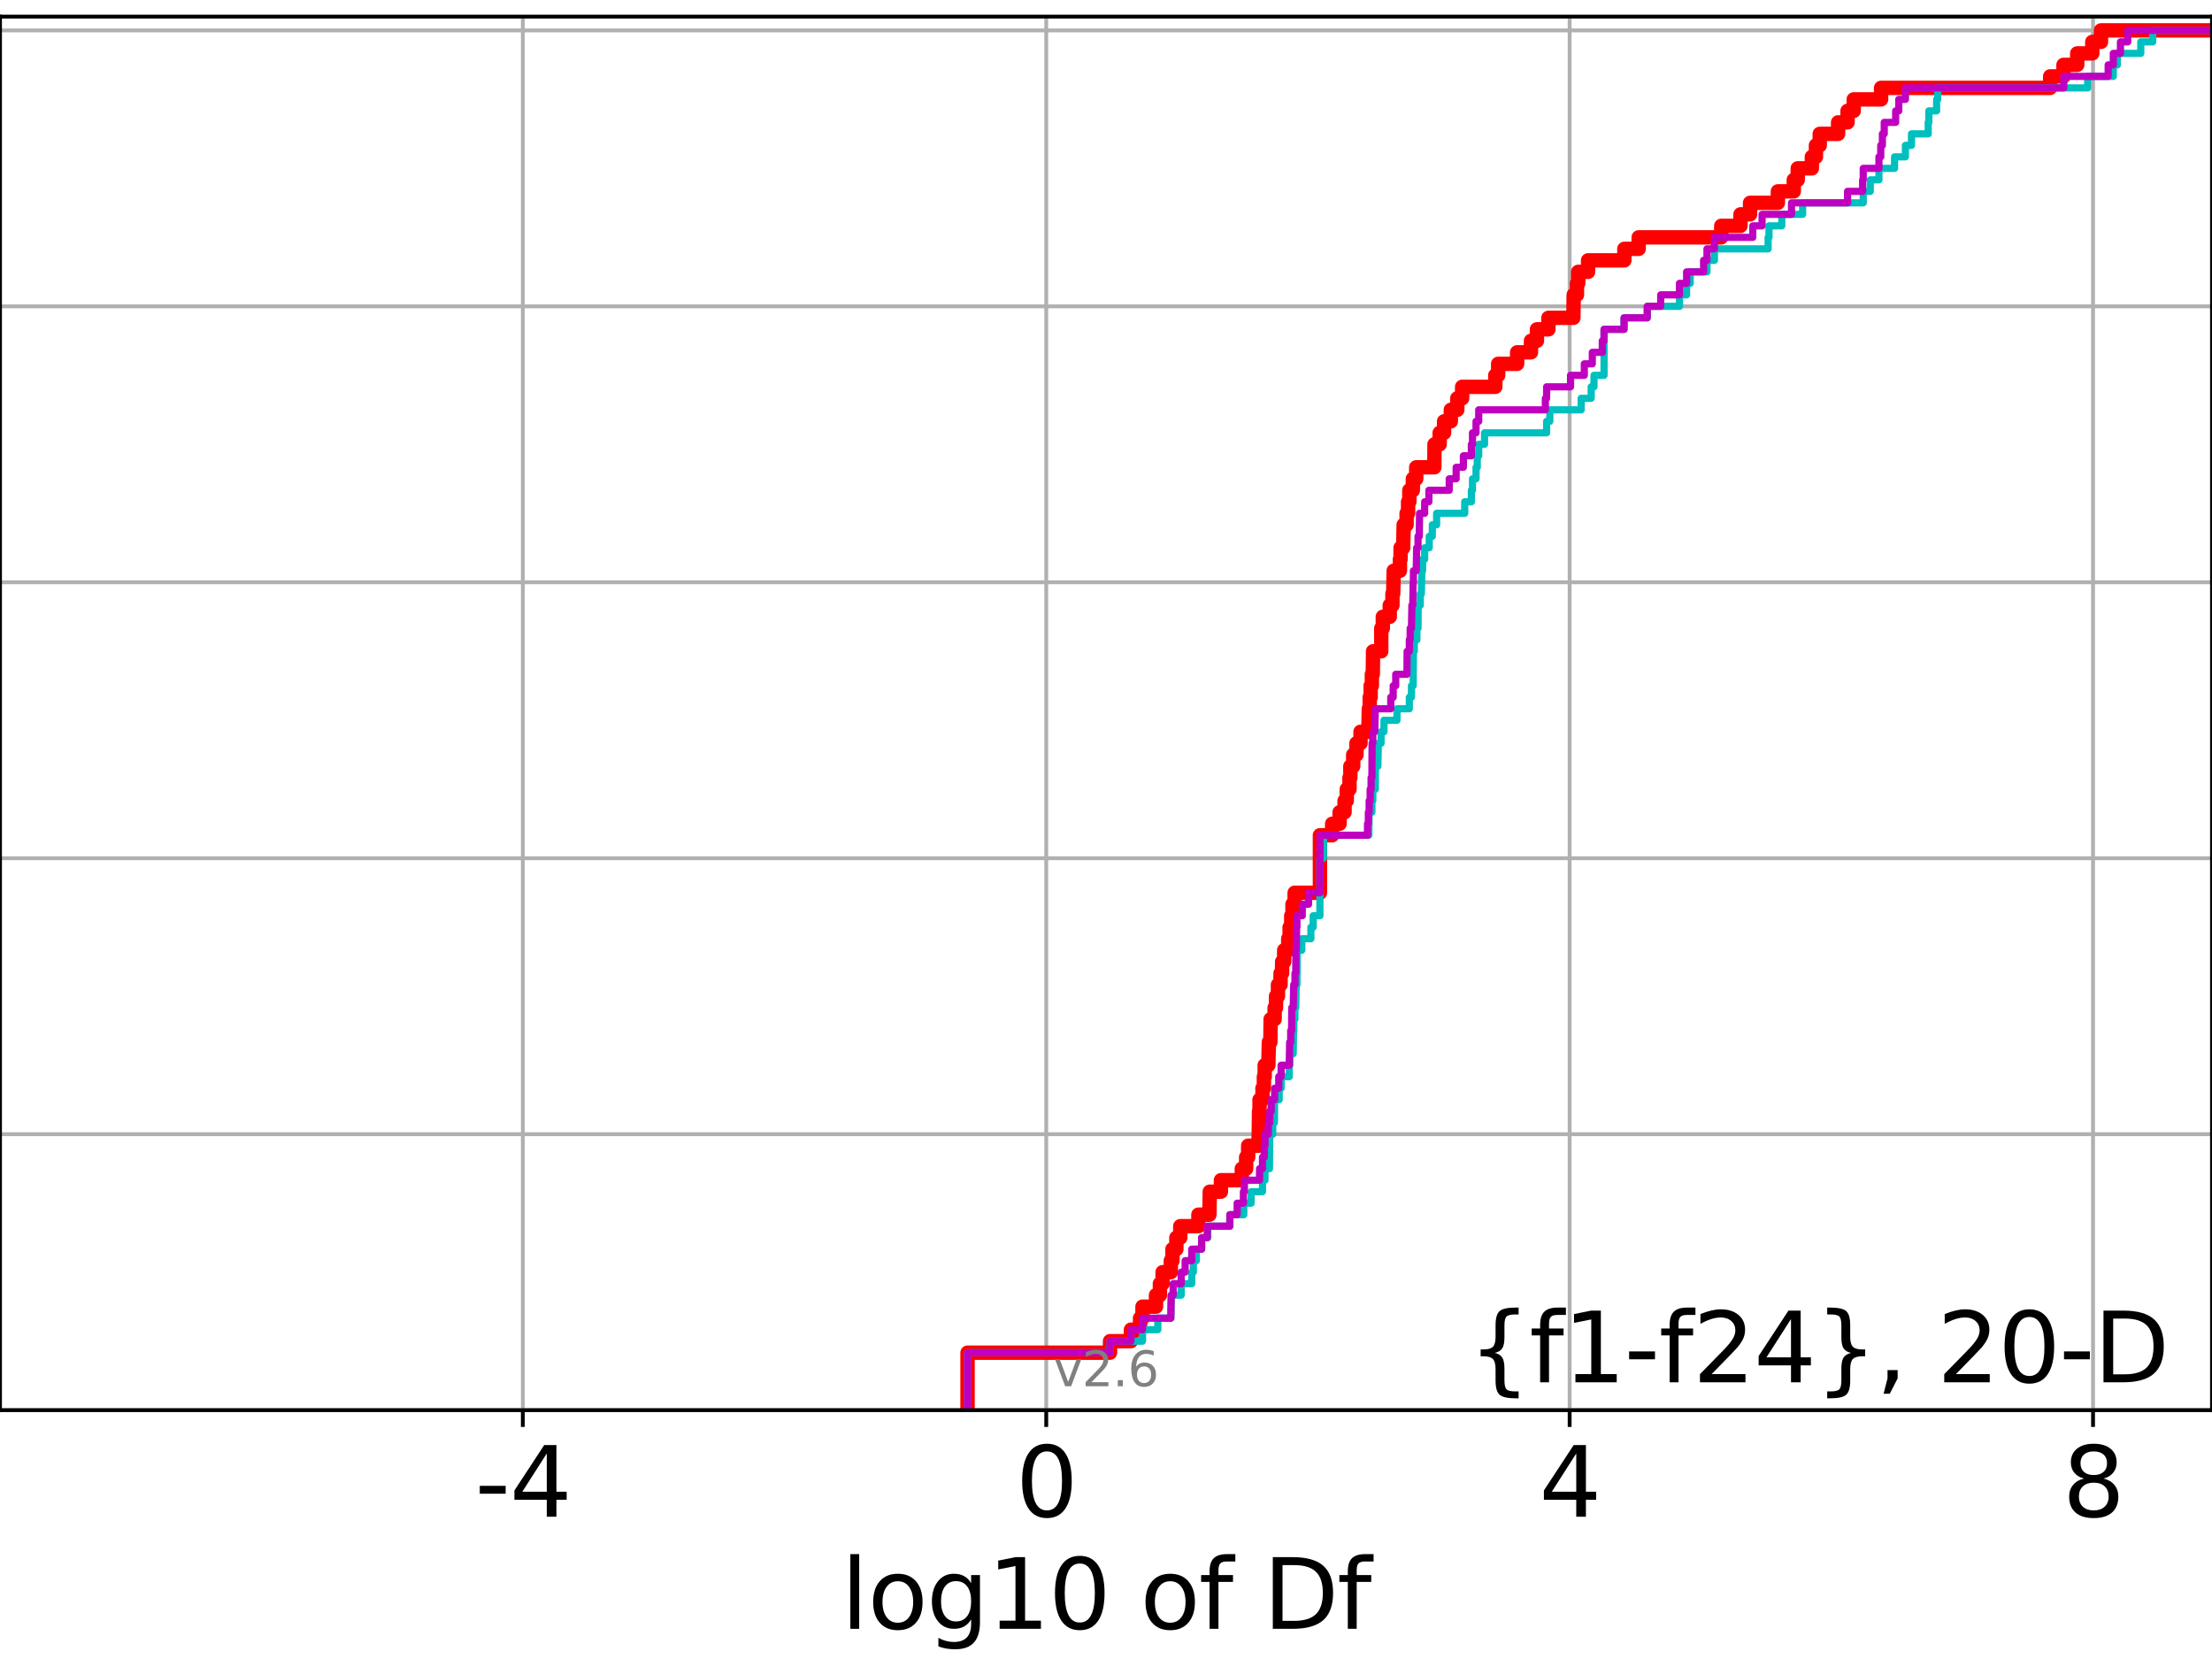 <?xml version="1.0" encoding="utf-8" standalone="no"?>
<!DOCTYPE svg PUBLIC "-//W3C//DTD SVG 1.1//EN"
  "http://www.w3.org/Graphics/SVG/1.1/DTD/svg11.dtd">
<svg xmlns:xlink="http://www.w3.org/1999/xlink" width="460.8pt" height="345.6pt" viewBox="0 0 460.8 345.6" xmlns="http://www.w3.org/2000/svg" version="1.1">
 <defs>
  <style type="text/css">*{stroke-linejoin: round; stroke-linecap: butt}</style>
 </defs>
 <g id="figure_1">
  <g id="patch_1">
   <path d="M 0 345.6 
L 460.8 345.6 
L 460.8 0 
L 0 0 
z
" style="fill: #ffffff"/>
  </g>
  <g id="axes_1">
   <g id="patch_2">
    <path d="M 0 293.76 
L 460.8 293.76 
L 460.8 3.456 
L 0 3.456 
z
" style="fill: #ffffff"/>
   </g>
   <g id="matplotlib.axis_1">
    <g id="xtick_1">
     <g id="line2d_1">
      <path d="M 108.916 293.76 
L 108.916 3.456 
" clip-path="url(#pedbc713499)" style="fill: none; stroke: #b0b0b0; stroke-width: 0.8; stroke-linecap: square"/>
     </g>
     <g id="line2d_2">
      <defs>
       <path id="m871bc2425a" d="M 0 0 
L 0 3.5 
" style="stroke: #000000; stroke-width: 0.8"/>
      </defs>
      <g>
       <use xlink:href="#m871bc2425a" x="108.916" y="293.76" style="stroke: #000000; stroke-width: 0.8"/>
      </g>
     </g>
     <g id="text_1">
      <!-- -4 -->
      <g transform="translate(98.946 315.957)scale(0.2 -0.2)">
       <defs>
        <path id="DejaVuSans-2d" d="M 313 2009 
L 1997 2009 
L 1997 1497 
L 313 1497 
L 313 2009 
z
" transform="scale(0.016)"/>
        <path id="DejaVuSans-34" d="M 2419 4116 
L 825 1625 
L 2419 1625 
L 2419 4116 
z
M 2253 4666 
L 3047 4666 
L 3047 1625 
L 3713 1625 
L 3713 1100 
L 3047 1100 
L 3047 0 
L 2419 0 
L 2419 1100 
L 313 1100 
L 313 1709 
L 2253 4666 
z
" transform="scale(0.016)"/>
       </defs>
       <use xlink:href="#DejaVuSans-2d"/>
       <use xlink:href="#DejaVuSans-34" x="36.084"/>
      </g>
     </g>
    </g>
    <g id="xtick_2">
     <g id="line2d_3">
      <path d="M 217.951 293.76 
L 217.951 3.456 
" clip-path="url(#pedbc713499)" style="fill: none; stroke: #b0b0b0; stroke-width: 0.8; stroke-linecap: square"/>
     </g>
     <g id="line2d_4">
      <g>
       <use xlink:href="#m871bc2425a" x="217.951" y="293.76" style="stroke: #000000; stroke-width: 0.8"/>
      </g>
     </g>
     <g id="text_2">
      <!-- 0 -->
      <g transform="translate(211.588 315.957)scale(0.2 -0.2)">
       <defs>
        <path id="DejaVuSans-30" d="M 2034 4250 
Q 1547 4250 1301 3770 
Q 1056 3291 1056 2328 
Q 1056 1369 1301 889 
Q 1547 409 2034 409 
Q 2525 409 2770 889 
Q 3016 1369 3016 2328 
Q 3016 3291 2770 3770 
Q 2525 4250 2034 4250 
z
M 2034 4750 
Q 2819 4750 3233 4129 
Q 3647 3509 3647 2328 
Q 3647 1150 3233 529 
Q 2819 -91 2034 -91 
Q 1250 -91 836 529 
Q 422 1150 422 2328 
Q 422 3509 836 4129 
Q 1250 4750 2034 4750 
z
" transform="scale(0.016)"/>
       </defs>
       <use xlink:href="#DejaVuSans-30"/>
      </g>
     </g>
    </g>
    <g id="xtick_3">
     <g id="line2d_5">
      <path d="M 326.985 293.76 
L 326.985 3.456 
" clip-path="url(#pedbc713499)" style="fill: none; stroke: #b0b0b0; stroke-width: 0.8; stroke-linecap: square"/>
     </g>
     <g id="line2d_6">
      <g>
       <use xlink:href="#m871bc2425a" x="326.985" y="293.76" style="stroke: #000000; stroke-width: 0.8"/>
      </g>
     </g>
     <g id="text_3">
      <!-- 4 -->
      <g transform="translate(320.622 315.957)scale(0.2 -0.2)">
       <use xlink:href="#DejaVuSans-34"/>
      </g>
     </g>
    </g>
    <g id="xtick_4">
     <g id="line2d_7">
      <path d="M 436.019 293.76 
L 436.019 3.456 
" clip-path="url(#pedbc713499)" style="fill: none; stroke: #b0b0b0; stroke-width: 0.8; stroke-linecap: square"/>
     </g>
     <g id="line2d_8">
      <g>
       <use xlink:href="#m871bc2425a" x="436.019" y="293.76" style="stroke: #000000; stroke-width: 0.8"/>
      </g>
     </g>
     <g id="text_4">
      <!-- 8 -->
      <g transform="translate(429.656 315.957)scale(0.2 -0.2)">
       <defs>
        <path id="DejaVuSans-38" d="M 2034 2216 
Q 1584 2216 1326 1975 
Q 1069 1734 1069 1313 
Q 1069 891 1326 650 
Q 1584 409 2034 409 
Q 2484 409 2743 651 
Q 3003 894 3003 1313 
Q 3003 1734 2745 1975 
Q 2488 2216 2034 2216 
z
M 1403 2484 
Q 997 2584 770 2862 
Q 544 3141 544 3541 
Q 544 4100 942 4425 
Q 1341 4750 2034 4750 
Q 2731 4750 3128 4425 
Q 3525 4100 3525 3541 
Q 3525 3141 3298 2862 
Q 3072 2584 2669 2484 
Q 3125 2378 3379 2068 
Q 3634 1759 3634 1313 
Q 3634 634 3220 271 
Q 2806 -91 2034 -91 
Q 1263 -91 848 271 
Q 434 634 434 1313 
Q 434 1759 690 2068 
Q 947 2378 1403 2484 
z
M 1172 3481 
Q 1172 3119 1398 2916 
Q 1625 2713 2034 2713 
Q 2441 2713 2670 2916 
Q 2900 3119 2900 3481 
Q 2900 3844 2670 4047 
Q 2441 4250 2034 4250 
Q 1625 4250 1398 4047 
Q 1172 3844 1172 3481 
z
" transform="scale(0.016)"/>
       </defs>
       <use xlink:href="#DejaVuSans-38"/>
      </g>
     </g>
    </g>
    <g id="text_5">
     <!-- log10 of Df -->
     <g transform="translate(175.214 339.313)scale(0.2 -0.2)">
      <defs>
       <path id="DejaVuSans-6c" d="M 603 4863 
L 1178 4863 
L 1178 0 
L 603 0 
L 603 4863 
z
" transform="scale(0.016)"/>
       <path id="DejaVuSans-6f" d="M 1959 3097 
Q 1497 3097 1228 2736 
Q 959 2375 959 1747 
Q 959 1119 1226 758 
Q 1494 397 1959 397 
Q 2419 397 2687 759 
Q 2956 1122 2956 1747 
Q 2956 2369 2687 2733 
Q 2419 3097 1959 3097 
z
M 1959 3584 
Q 2709 3584 3137 3096 
Q 3566 2609 3566 1747 
Q 3566 888 3137 398 
Q 2709 -91 1959 -91 
Q 1206 -91 779 398 
Q 353 888 353 1747 
Q 353 2609 779 3096 
Q 1206 3584 1959 3584 
z
" transform="scale(0.016)"/>
       <path id="DejaVuSans-67" d="M 2906 1791 
Q 2906 2416 2648 2759 
Q 2391 3103 1925 3103 
Q 1463 3103 1205 2759 
Q 947 2416 947 1791 
Q 947 1169 1205 825 
Q 1463 481 1925 481 
Q 2391 481 2648 825 
Q 2906 1169 2906 1791 
z
M 3481 434 
Q 3481 -459 3084 -895 
Q 2688 -1331 1869 -1331 
Q 1566 -1331 1297 -1286 
Q 1028 -1241 775 -1147 
L 775 -588 
Q 1028 -725 1275 -790 
Q 1522 -856 1778 -856 
Q 2344 -856 2625 -561 
Q 2906 -266 2906 331 
L 2906 616 
Q 2728 306 2450 153 
Q 2172 0 1784 0 
Q 1141 0 747 490 
Q 353 981 353 1791 
Q 353 2603 747 3093 
Q 1141 3584 1784 3584 
Q 2172 3584 2450 3431 
Q 2728 3278 2906 2969 
L 2906 3500 
L 3481 3500 
L 3481 434 
z
" transform="scale(0.016)"/>
       <path id="DejaVuSans-31" d="M 794 531 
L 1825 531 
L 1825 4091 
L 703 3866 
L 703 4441 
L 1819 4666 
L 2450 4666 
L 2450 531 
L 3481 531 
L 3481 0 
L 794 0 
L 794 531 
z
" transform="scale(0.016)"/>
       <path id="DejaVuSans-20" transform="scale(0.016)"/>
       <path id="DejaVuSans-66" d="M 2375 4863 
L 2375 4384 
L 1825 4384 
Q 1516 4384 1395 4259 
Q 1275 4134 1275 3809 
L 1275 3500 
L 2222 3500 
L 2222 3053 
L 1275 3053 
L 1275 0 
L 697 0 
L 697 3053 
L 147 3053 
L 147 3500 
L 697 3500 
L 697 3744 
Q 697 4328 969 4595 
Q 1241 4863 1831 4863 
L 2375 4863 
z
" transform="scale(0.016)"/>
       <path id="DejaVuSans-44" d="M 1259 4147 
L 1259 519 
L 2022 519 
Q 2988 519 3436 956 
Q 3884 1394 3884 2338 
Q 3884 3275 3436 3711 
Q 2988 4147 2022 4147 
L 1259 4147 
z
M 628 4666 
L 1925 4666 
Q 3281 4666 3915 4102 
Q 4550 3538 4550 2338 
Q 4550 1131 3912 565 
Q 3275 0 1925 0 
L 628 0 
L 628 4666 
z
" transform="scale(0.016)"/>
      </defs>
      <use xlink:href="#DejaVuSans-6c"/>
      <use xlink:href="#DejaVuSans-6f" x="27.783"/>
      <use xlink:href="#DejaVuSans-67" x="88.965"/>
      <use xlink:href="#DejaVuSans-31" x="152.441"/>
      <use xlink:href="#DejaVuSans-30" x="216.064"/>
      <use xlink:href="#DejaVuSans-20" x="279.688"/>
      <use xlink:href="#DejaVuSans-6f" x="311.475"/>
      <use xlink:href="#DejaVuSans-66" x="372.656"/>
      <use xlink:href="#DejaVuSans-20" x="407.861"/>
      <use xlink:href="#DejaVuSans-44" x="439.648"/>
      <use xlink:href="#DejaVuSans-66" x="516.65"/>
     </g>
    </g>
   </g>
   <g id="matplotlib.axis_2">
    <g id="ytick_1">
     <g id="line2d_9">
      <path d="M 0 293.76 
L 460.8 293.76 
" clip-path="url(#pedbc713499)" style="fill: none; stroke: #b0b0b0; stroke-width: 0.8; stroke-linecap: square"/>
     </g>
     <g id="line2d_10">
      <defs>
       <path id="m994f7c30a4" d="M 0 0 
L -3.5 0 
" style="stroke: #000000; stroke-width: 0.8"/>
      </defs>
      <g>
       <use xlink:href="#m994f7c30a4" x="0" y="293.76" style="stroke: #000000; stroke-width: 0.8"/>
      </g>
     </g>
    </g>
    <g id="ytick_2">
     <g id="line2d_11">
      <path d="M 0 236.274 
L 460.8 236.274 
" clip-path="url(#pedbc713499)" style="fill: none; stroke: #b0b0b0; stroke-width: 0.8; stroke-linecap: square"/>
     </g>
     <g id="line2d_12">
      <g>
       <use xlink:href="#m994f7c30a4" x="0" y="236.274" style="stroke: #000000; stroke-width: 0.8"/>
      </g>
     </g>
    </g>
    <g id="ytick_3">
     <g id="line2d_13">
      <path d="M 0 178.788 
L 460.8 178.788 
" clip-path="url(#pedbc713499)" style="fill: none; stroke: #b0b0b0; stroke-width: 0.8; stroke-linecap: square"/>
     </g>
     <g id="line2d_14">
      <g>
       <use xlink:href="#m994f7c30a4" x="0" y="178.788" style="stroke: #000000; stroke-width: 0.8"/>
      </g>
     </g>
    </g>
    <g id="ytick_4">
     <g id="line2d_15">
      <path d="M 0 121.302 
L 460.8 121.302 
" clip-path="url(#pedbc713499)" style="fill: none; stroke: #b0b0b0; stroke-width: 0.8; stroke-linecap: square"/>
     </g>
     <g id="line2d_16">
      <g>
       <use xlink:href="#m994f7c30a4" x="0" y="121.302" style="stroke: #000000; stroke-width: 0.8"/>
      </g>
     </g>
    </g>
    <g id="ytick_5">
     <g id="line2d_17">
      <path d="M 0 63.816 
L 460.8 63.816 
" clip-path="url(#pedbc713499)" style="fill: none; stroke: #b0b0b0; stroke-width: 0.8; stroke-linecap: square"/>
     </g>
     <g id="line2d_18">
      <g>
       <use xlink:href="#m994f7c30a4" x="0" y="63.816" style="stroke: #000000; stroke-width: 0.8"/>
      </g>
     </g>
    </g>
    <g id="ytick_6">
     <g id="line2d_19">
      <path d="M 0 6.33 
L 460.8 6.33 
" clip-path="url(#pedbc713499)" style="fill: none; stroke: #b0b0b0; stroke-width: 0.8; stroke-linecap: square"/>
     </g>
     <g id="line2d_20">
      <g>
       <use xlink:href="#m994f7c30a4" x="0" y="6.33" style="stroke: #000000; stroke-width: 0.8"/>
      </g>
     </g>
    </g>
   </g>
   <g id="line2d_21">
    <path d="M 201.557 293.76 
L 201.557 281.784 
L 231.239 281.784 
L 231.239 279.389 
L 235.599 279.389 
L 235.599 276.993 
L 237.495 276.993 
L 237.495 274.598 
L 238.004 274.598 
L 238.004 272.203 
L 240.814 272.203 
L 240.814 269.808 
L 241.629 269.808 
L 241.629 267.412 
L 242.189 267.412 
L 242.189 265.017 
L 243.904 265.017 
L 243.904 262.622 
L 244.249 262.622 
L 244.249 260.227 
L 245.059 260.227 
L 245.059 257.831 
L 245.874 257.831 
L 245.874 255.436 
L 249.648 255.436 
L 249.648 253.041 
L 251.941 253.041 
L 252.018 248.25 
L 254.344 248.25 
L 254.344 245.855 
L 258.691 245.855 
L 258.691 243.46 
L 259.594 243.46 
L 259.594 241.065 
L 260.018 241.065 
L 260.018 238.669 
L 262.179 238.669 
L 262.287 231.484 
L 262.384 231.484 
L 262.384 229.088 
L 262.998 229.088 
L 262.998 226.693 
L 263.291 226.693 
L 263.291 224.298 
L 263.459 224.298 
L 263.459 221.903 
L 264.218 221.903 
L 264.322 217.112 
L 264.643 217.112 
L 264.697 212.322 
L 265.53 212.322 
L 265.53 209.926 
L 265.819 209.926 
L 265.819 207.531 
L 266.223 207.531 
L 266.223 205.136 
L 266.764 205.136 
L 266.764 202.741 
L 267.089 202.741 
L 267.089 200.345 
L 267.518 200.345 
L 267.518 197.95 
L 268.365 197.95 
L 268.365 195.555 
L 268.655 195.555 
L 268.655 193.16 
L 268.988 193.16 
L 268.988 190.764 
L 269.249 190.764 
L 269.249 188.369 
L 269.698 188.369 
L 269.698 185.974 
L 274.966 185.974 
L 274.966 173.998 
L 277.516 173.998 
L 277.516 171.602 
L 279.061 171.602 
L 279.061 169.207 
L 280.098 169.207 
L 280.098 166.812 
L 280.555 166.812 
L 280.555 164.417 
L 281.124 164.417 
L 281.124 162.021 
L 281.304 162.021 
L 281.304 159.626 
L 281.896 159.626 
L 281.896 157.231 
L 282.577 157.231 
L 282.577 154.836 
L 283.419 154.836 
L 283.419 152.44 
L 285.051 152.44 
L 285.148 147.65 
L 285.339 147.65 
L 285.339 145.255 
L 285.535 145.255 
L 285.535 142.859 
L 285.787 142.859 
L 285.787 140.464 
L 285.98 140.464 
L 286.038 135.674 
L 287.74 135.674 
L 287.745 130.883 
L 288.067 130.883 
L 288.067 128.488 
L 289.513 128.488 
L 289.513 126.093 
L 290.072 126.093 
L 290.072 123.697 
L 290.228 123.697 
L 290.334 118.907 
L 291.629 118.907 
L 291.629 116.512 
L 291.765 116.512 
L 291.765 114.116 
L 292.305 114.116 
L 292.413 109.326 
L 293.022 109.326 
L 293.022 106.931 
L 293.331 106.931 
L 293.331 104.535 
L 293.588 104.535 
L 293.588 102.14 
L 294.322 102.14 
L 294.322 99.745 
L 295.025 99.745 
L 295.025 97.35 
L 298.797 97.35 
L 298.837 92.559 
L 299.909 92.559 
L 299.909 90.164 
L 300.831 90.164 
L 300.831 87.769 
L 302.233 87.769 
L 302.233 85.373 
L 303.577 85.373 
L 303.577 82.978 
L 304.592 82.978 
L 304.592 80.583 
L 311.498 80.583 
L 311.498 78.188 
L 312.096 78.188 
L 312.096 75.792 
L 316.047 75.792 
L 316.047 73.397 
L 318.931 73.397 
L 318.931 71.002 
L 320.171 71.002 
L 320.171 68.607 
L 322.565 68.607 
L 322.565 66.211 
L 327.762 66.211 
L 327.829 61.421 
L 328.509 61.421 
L 328.509 59.026 
L 328.77 59.026 
L 328.77 56.63 
L 330.826 56.63 
L 330.826 54.235 
L 338.384 54.235 
L 338.384 51.84 
L 341.368 51.84 
L 341.368 49.445 
L 358.567 49.445 
L 358.567 47.05 
L 362.576 47.05 
L 362.576 44.654 
L 364.569 44.654 
L 364.569 42.259 
L 370.369 42.259 
L 370.369 39.864 
L 373.68 39.864 
L 373.68 37.469 
L 374.503 37.469 
L 374.503 35.073 
L 377.442 35.073 
L 377.442 32.678 
L 378.294 32.678 
L 378.294 30.283 
L 379.086 30.283 
L 379.086 27.888 
L 382.911 27.888 
L 382.911 25.492 
L 384.878 25.492 
L 384.878 23.097 
L 386.165 23.097 
L 386.165 20.702 
L 391.869 20.702 
L 391.869 18.307 
L 427.092 18.307 
L 427.092 15.911 
L 429.864 15.911 
L 429.864 13.516 
L 432.721 13.516 
L 432.721 11.121 
L 435.861 11.121 
L 435.861 8.726 
L 437.677 8.726 
L 437.677 6.33 
L 437.677 6.33 
L 460.8 6.33 
L 460.8 6.33 
" clip-path="url(#pedbc713499)" style="fill: none; stroke: #ff0000; stroke-width: 3; stroke-linecap: square"/>
   </g>
   <g id="line2d_22">
    <path d="M 201.557 293.76 
L 201.557 281.784 
L 231.239 281.784 
L 231.239 279.389 
L 238.004 279.389 
L 238.004 276.993 
L 241.2 276.993 
L 241.2 274.598 
L 243.905 274.598 
L 243.988 269.808 
L 246.061 269.808 
L 246.061 267.412 
L 248.262 267.412 
L 248.262 265.017 
L 248.593 265.017 
L 248.593 262.622 
L 249.221 262.622 
L 249.221 260.227 
L 250.321 260.227 
L 250.321 257.831 
L 251.599 257.831 
L 251.599 255.436 
L 256.199 255.436 
L 256.199 253.041 
L 259.107 253.041 
L 259.107 250.646 
L 260.634 250.646 
L 260.634 248.25 
L 262.998 248.25 
L 262.998 245.855 
L 263.521 245.855 
L 263.521 243.46 
L 264.451 243.46 
L 264.516 236.274 
L 265.141 236.274 
L 265.141 233.879 
L 265.487 233.879 
L 265.524 229.088 
L 266.476 229.088 
L 266.476 226.693 
L 266.883 226.693 
L 266.883 224.298 
L 268.574 224.298 
L 268.574 221.903 
L 268.692 221.903 
L 268.692 219.507 
L 269.396 219.507 
L 269.457 214.717 
L 269.537 214.717 
L 269.537 212.322 
L 269.75 212.322 
L 269.75 209.926 
L 269.929 209.926 
L 270.027 205.136 
L 270.176 205.136 
L 270.237 197.95 
L 271.19 197.95 
L 271.19 195.555 
L 273.081 195.555 
L 273.081 193.16 
L 273.559 193.16 
L 273.559 190.764 
L 274.966 190.764 
L 274.966 178.788 
L 275.695 178.788 
L 275.723 173.998 
L 285.148 173.998 
L 285.22 169.207 
L 285.794 169.207 
L 285.794 166.812 
L 285.98 166.812 
L 285.98 164.417 
L 286.497 164.417 
L 286.525 159.626 
L 287.038 159.626 
L 287.136 154.836 
L 287.698 154.836 
L 287.698 152.44 
L 288.309 152.44 
L 288.309 150.045 
L 291.015 150.045 
L 291.015 147.65 
L 293.588 147.65 
L 293.588 145.255 
L 294.029 145.255 
L 294.029 142.859 
L 294.388 142.859 
L 294.442 135.674 
L 294.624 135.674 
L 294.624 133.278 
L 295.168 133.278 
L 295.168 130.883 
L 295.4 130.883 
L 295.427 126.093 
L 295.871 126.093 
L 295.871 123.697 
L 296.094 123.697 
L 296.195 118.907 
L 296.351 118.907 
L 296.351 116.512 
L 296.781 116.512 
L 296.781 114.116 
L 297.733 114.116 
L 297.733 111.721 
L 298.375 111.721 
L 298.375 109.326 
L 299.273 109.326 
L 299.273 106.931 
L 305.125 106.931 
L 305.125 104.535 
L 306.512 104.535 
L 306.512 102.14 
L 306.747 102.14 
L 306.747 99.745 
L 307.487 99.745 
L 307.487 97.35 
L 307.742 97.35 
L 307.742 94.954 
L 308.042 94.954 
L 308.042 92.559 
L 309.254 92.559 
L 309.254 90.164 
L 322.19 90.164 
L 322.19 87.769 
L 322.861 87.769 
L 322.861 85.373 
L 329.385 85.373 
L 329.385 82.978 
L 331.469 82.978 
L 331.469 80.583 
L 332.058 80.583 
L 332.058 78.188 
L 334.151 78.188 
L 334.151 68.607 
L 338.322 68.607 
L 338.322 66.211 
L 343.154 66.211 
L 343.154 63.816 
L 349.867 63.816 
L 349.867 61.421 
L 351.353 61.421 
L 351.353 59.026 
L 352.089 59.026 
L 352.089 56.63 
L 355.594 56.63 
L 355.594 54.235 
L 357.147 54.235 
L 357.147 51.84 
L 368.33 51.84 
L 368.33 49.445 
L 368.515 49.445 
L 368.515 47.05 
L 371.176 47.05 
L 371.176 44.654 
L 375.521 44.654 
L 375.521 42.259 
L 388.144 42.259 
L 388.144 39.864 
L 389.613 39.864 
L 389.613 37.469 
L 391.413 37.469 
L 391.413 35.073 
L 394.672 35.073 
L 394.672 32.678 
L 396.934 32.678 
L 396.934 30.283 
L 398.198 30.283 
L 398.198 27.888 
L 401.679 27.888 
L 401.679 25.492 
L 401.815 25.492 
L 401.815 23.097 
L 403.436 23.097 
L 403.436 20.702 
L 403.656 20.702 
L 403.656 18.307 
L 434.906 18.307 
L 434.906 15.911 
L 440.238 15.911 
L 440.238 13.516 
L 441.09 13.516 
L 441.09 11.121 
L 445.962 11.121 
L 445.962 8.726 
L 448.455 8.726 
L 448.455 6.33 
L 448.455 6.33 
L 460.8 6.33 
L 460.8 6.33 
" clip-path="url(#pedbc713499)" style="fill: none; stroke: #00bfbf; stroke-width: 1.5; stroke-linecap: square"/>
   </g>
   <g id="line2d_23">
    <path d="M 201.557 293.76 
L 201.557 281.784 
L 231.239 281.784 
L 231.239 279.389 
L 235.599 279.389 
L 235.599 276.993 
L 238.004 276.993 
L 238.004 274.598 
L 243.905 274.598 
L 243.988 269.808 
L 244.391 269.808 
L 244.391 267.412 
L 246.061 267.412 
L 246.061 265.017 
L 246.885 265.017 
L 246.885 262.622 
L 248.262 262.622 
L 248.262 260.227 
L 250.321 260.227 
L 250.321 257.831 
L 251.498 257.831 
L 251.498 255.436 
L 256.199 255.436 
L 256.199 253.041 
L 257.722 253.041 
L 257.722 250.646 
L 259.025 250.646 
L 259.025 248.25 
L 259.232 248.25 
L 259.232 245.855 
L 262.384 245.855 
L 262.384 243.46 
L 262.998 243.46 
L 262.998 241.065 
L 263.371 241.065 
L 263.371 238.669 
L 263.521 238.669 
L 263.521 236.274 
L 264.218 236.274 
L 264.218 233.879 
L 264.516 233.879 
L 264.516 231.484 
L 264.814 231.484 
L 264.814 229.088 
L 265.524 229.088 
L 265.524 226.693 
L 266.386 226.693 
L 266.386 224.298 
L 266.883 224.298 
L 266.883 221.903 
L 268.574 221.903 
L 268.654 217.112 
L 268.871 217.112 
L 268.871 214.717 
L 269.06 214.717 
L 269.099 209.926 
L 269.396 209.926 
L 269.504 205.136 
L 269.767 205.136 
L 269.767 202.741 
L 269.929 202.741 
L 269.958 197.95 
L 270.043 197.95 
L 270.11 193.16 
L 270.176 193.16 
L 270.176 190.764 
L 271.289 190.764 
L 271.289 188.369 
L 272.598 188.369 
L 272.598 185.974 
L 274.966 185.974 
L 274.966 173.998 
L 284.875 173.998 
L 284.875 171.602 
L 285.051 171.602 
L 285.051 169.207 
L 285.22 169.207 
L 285.22 166.812 
L 285.428 166.812 
L 285.428 164.417 
L 285.623 164.417 
L 285.623 162.021 
L 285.79 162.021 
L 285.826 154.836 
L 285.98 154.836 
L 285.98 152.44 
L 286.391 152.44 
L 286.497 147.65 
L 289.719 147.65 
L 289.719 145.255 
L 290.228 145.255 
L 290.228 142.859 
L 290.756 142.859 
L 290.756 140.464 
L 293.09 140.464 
L 293.129 135.674 
L 293.588 135.674 
L 293.588 133.278 
L 293.766 133.278 
L 293.766 130.883 
L 294.029 130.883 
L 294.12 126.093 
L 294.303 126.093 
L 294.388 121.302 
L 294.437 121.302 
L 294.437 118.907 
L 295.025 118.907 
L 295.113 114.116 
L 295.4 114.116 
L 295.4 111.721 
L 295.667 111.721 
L 295.715 106.931 
L 296.781 106.931 
L 296.781 104.535 
L 297.661 104.535 
L 297.661 102.14 
L 301.9 102.14 
L 301.9 99.745 
L 303.341 99.745 
L 303.341 97.35 
L 304.85 97.35 
L 304.85 94.954 
L 306.512 94.954 
L 306.512 92.559 
L 306.747 92.559 
L 306.747 90.164 
L 307.487 90.164 
L 307.487 87.769 
L 308.042 87.769 
L 308.042 85.373 
L 321.928 85.373 
L 321.928 82.978 
L 322.19 82.978 
L 322.19 80.583 
L 327.17 80.583 
L 327.17 78.188 
L 330.041 78.188 
L 330.041 75.792 
L 331.707 75.792 
L 331.707 73.397 
L 333.781 73.397 
L 333.781 71.002 
L 334.151 71.002 
L 334.151 68.607 
L 338.322 68.607 
L 338.322 66.211 
L 343.154 66.211 
L 343.154 63.816 
L 345.955 63.816 
L 345.955 61.421 
L 349.867 61.421 
L 349.867 59.026 
L 351.353 59.026 
L 351.353 56.63 
L 354.888 56.63 
L 354.888 54.235 
L 355.594 54.235 
L 355.594 51.84 
L 357.147 51.84 
L 357.147 49.445 
L 365.132 49.445 
L 365.132 47.05 
L 367.072 47.05 
L 367.072 44.654 
L 373.2 44.654 
L 373.2 42.259 
L 384.878 42.259 
L 384.878 39.864 
L 388.021 39.864 
L 388.021 37.469 
L 388.144 37.469 
L 388.144 35.073 
L 391.413 35.073 
L 391.413 32.678 
L 391.796 32.678 
L 391.796 30.283 
L 392.134 30.283 
L 392.134 27.888 
L 392.522 27.888 
L 392.522 25.492 
L 394.901 25.492 
L 394.901 23.097 
L 395.554 23.097 
L 395.554 20.702 
L 396.934 20.702 
L 396.934 18.307 
L 429.927 18.307 
L 429.927 15.911 
L 439.168 15.911 
L 439.168 13.516 
L 440.238 13.516 
L 440.238 11.121 
L 441.727 11.121 
L 441.727 8.726 
L 443.255 8.726 
L 443.255 6.33 
L 443.255 6.33 
L 460.8 6.33 
L 460.8 6.33 
" clip-path="url(#pedbc713499)" style="fill: none; stroke: #bf00bf; stroke-width: 1.5; stroke-linecap: square"/>
   </g>
   <g id="patch_3">
    <path d="M 0 293.76 
L 0 3.456 
" style="fill: none; stroke: #000000; stroke-width: 0.8; stroke-linejoin: miter; stroke-linecap: square"/>
   </g>
   <g id="patch_4">
    <path d="M 460.8 293.76 
L 460.8 3.456 
" style="fill: none; stroke: #000000; stroke-width: 0.8; stroke-linejoin: miter; stroke-linecap: square"/>
   </g>
   <g id="patch_5">
    <path d="M 0 293.76 
L 460.8 293.76 
" style="fill: none; stroke: #000000; stroke-width: 0.8; stroke-linejoin: miter; stroke-linecap: square"/>
   </g>
   <g id="patch_6">
    <path d="M 0 3.456 
L 460.8 3.456 
" style="fill: none; stroke: #000000; stroke-width: 0.8; stroke-linejoin: miter; stroke-linecap: square"/>
   </g>
   <g id="text_6">
    <!-- {f1-f24}, 20-D -->
    <g transform="translate(305.884 287.954)scale(0.2 -0.2)">
     <defs>
      <path id="DejaVuSans-7b" d="M 3272 -594 
L 3272 -1044 
L 3078 -1044 
Q 2300 -1044 2036 -812 
Q 1772 -581 1772 109 
L 1772 856 
Q 1772 1328 1603 1509 
Q 1434 1691 991 1691 
L 800 1691 
L 800 2138 
L 991 2138 
Q 1438 2138 1605 2317 
Q 1772 2497 1772 2963 
L 1772 3713 
Q 1772 4403 2036 4633 
Q 2300 4863 3078 4863 
L 3272 4863 
L 3272 4416 
L 3059 4416 
Q 2619 4416 2484 4278 
Q 2350 4141 2350 3700 
L 2350 2925 
Q 2350 2434 2208 2212 
Q 2066 1991 1722 1913 
Q 2069 1828 2209 1606 
Q 2350 1384 2350 897 
L 2350 122 
Q 2350 -319 2484 -456 
Q 2619 -594 3059 -594 
L 3272 -594 
z
" transform="scale(0.016)"/>
      <path id="DejaVuSans-32" d="M 1228 531 
L 3431 531 
L 3431 0 
L 469 0 
L 469 531 
Q 828 903 1448 1529 
Q 2069 2156 2228 2338 
Q 2531 2678 2651 2914 
Q 2772 3150 2772 3378 
Q 2772 3750 2511 3984 
Q 2250 4219 1831 4219 
Q 1534 4219 1204 4116 
Q 875 4013 500 3803 
L 500 4441 
Q 881 4594 1212 4672 
Q 1544 4750 1819 4750 
Q 2544 4750 2975 4387 
Q 3406 4025 3406 3419 
Q 3406 3131 3298 2873 
Q 3191 2616 2906 2266 
Q 2828 2175 2409 1742 
Q 1991 1309 1228 531 
z
" transform="scale(0.016)"/>
      <path id="DejaVuSans-7d" d="M 800 -594 
L 1019 -594 
Q 1456 -594 1589 -459 
Q 1722 -325 1722 122 
L 1722 897 
Q 1722 1384 1862 1606 
Q 2003 1828 2350 1913 
Q 2003 1991 1862 2212 
Q 1722 2434 1722 2925 
L 1722 3700 
Q 1722 4144 1589 4280 
Q 1456 4416 1019 4416 
L 800 4416 
L 800 4863 
L 997 4863 
Q 1775 4863 2036 4633 
Q 2297 4403 2297 3713 
L 2297 2963 
Q 2297 2497 2465 2317 
Q 2634 2138 3078 2138 
L 3272 2138 
L 3272 1691 
L 3078 1691 
Q 2634 1691 2465 1509 
Q 2297 1328 2297 856 
L 2297 109 
Q 2297 -581 2036 -812 
Q 1775 -1044 997 -1044 
L 800 -1044 
L 800 -594 
z
" transform="scale(0.016)"/>
      <path id="DejaVuSans-2c" d="M 750 794 
L 1409 794 
L 1409 256 
L 897 -744 
L 494 -744 
L 750 256 
L 750 794 
z
" transform="scale(0.016)"/>
     </defs>
     <use xlink:href="#DejaVuSans-7b"/>
     <use xlink:href="#DejaVuSans-66" x="63.623"/>
     <use xlink:href="#DejaVuSans-31" x="98.828"/>
     <use xlink:href="#DejaVuSans-2d" x="162.451"/>
     <use xlink:href="#DejaVuSans-66" x="198.535"/>
     <use xlink:href="#DejaVuSans-32" x="233.74"/>
     <use xlink:href="#DejaVuSans-34" x="297.363"/>
     <use xlink:href="#DejaVuSans-7d" x="360.986"/>
     <use xlink:href="#DejaVuSans-2c" x="424.609"/>
     <use xlink:href="#DejaVuSans-20" x="456.396"/>
     <use xlink:href="#DejaVuSans-32" x="488.184"/>
     <use xlink:href="#DejaVuSans-30" x="551.807"/>
     <use xlink:href="#DejaVuSans-2d" x="615.43"/>
     <use xlink:href="#DejaVuSans-44" x="651.514"/>
    </g>
   </g>
   <g id="text_7">
    <!-- v2.6 -->
    <g style="fill: #808080" transform="translate(219.489 288.777)scale(0.1 -0.1)">
     <defs>
      <path id="DejaVuSans-76" d="M 191 3500 
L 800 3500 
L 1894 563 
L 2988 3500 
L 3597 3500 
L 2284 0 
L 1503 0 
L 191 3500 
z
" transform="scale(0.016)"/>
      <path id="DejaVuSans-2e" d="M 684 794 
L 1344 794 
L 1344 0 
L 684 0 
L 684 794 
z
" transform="scale(0.016)"/>
      <path id="DejaVuSans-36" d="M 2113 2584 
Q 1688 2584 1439 2293 
Q 1191 2003 1191 1497 
Q 1191 994 1439 701 
Q 1688 409 2113 409 
Q 2538 409 2786 701 
Q 3034 994 3034 1497 
Q 3034 2003 2786 2293 
Q 2538 2584 2113 2584 
z
M 3366 4563 
L 3366 3988 
Q 3128 4100 2886 4159 
Q 2644 4219 2406 4219 
Q 1781 4219 1451 3797 
Q 1122 3375 1075 2522 
Q 1259 2794 1537 2939 
Q 1816 3084 2150 3084 
Q 2853 3084 3261 2657 
Q 3669 2231 3669 1497 
Q 3669 778 3244 343 
Q 2819 -91 2113 -91 
Q 1303 -91 875 529 
Q 447 1150 447 2328 
Q 447 3434 972 4092 
Q 1497 4750 2381 4750 
Q 2619 4750 2861 4703 
Q 3103 4656 3366 4563 
z
" transform="scale(0.016)"/>
     </defs>
     <use xlink:href="#DejaVuSans-76"/>
     <use xlink:href="#DejaVuSans-32" x="59.18"/>
     <use xlink:href="#DejaVuSans-2e" x="122.803"/>
     <use xlink:href="#DejaVuSans-36" x="154.59"/>
    </g>
   </g>
  </g>
 </g>
 <defs>
  <clipPath id="pedbc713499">
   <rect x="0" y="3.456" width="460.8" height="290.304"/>
  </clipPath>
 </defs>
</svg>
